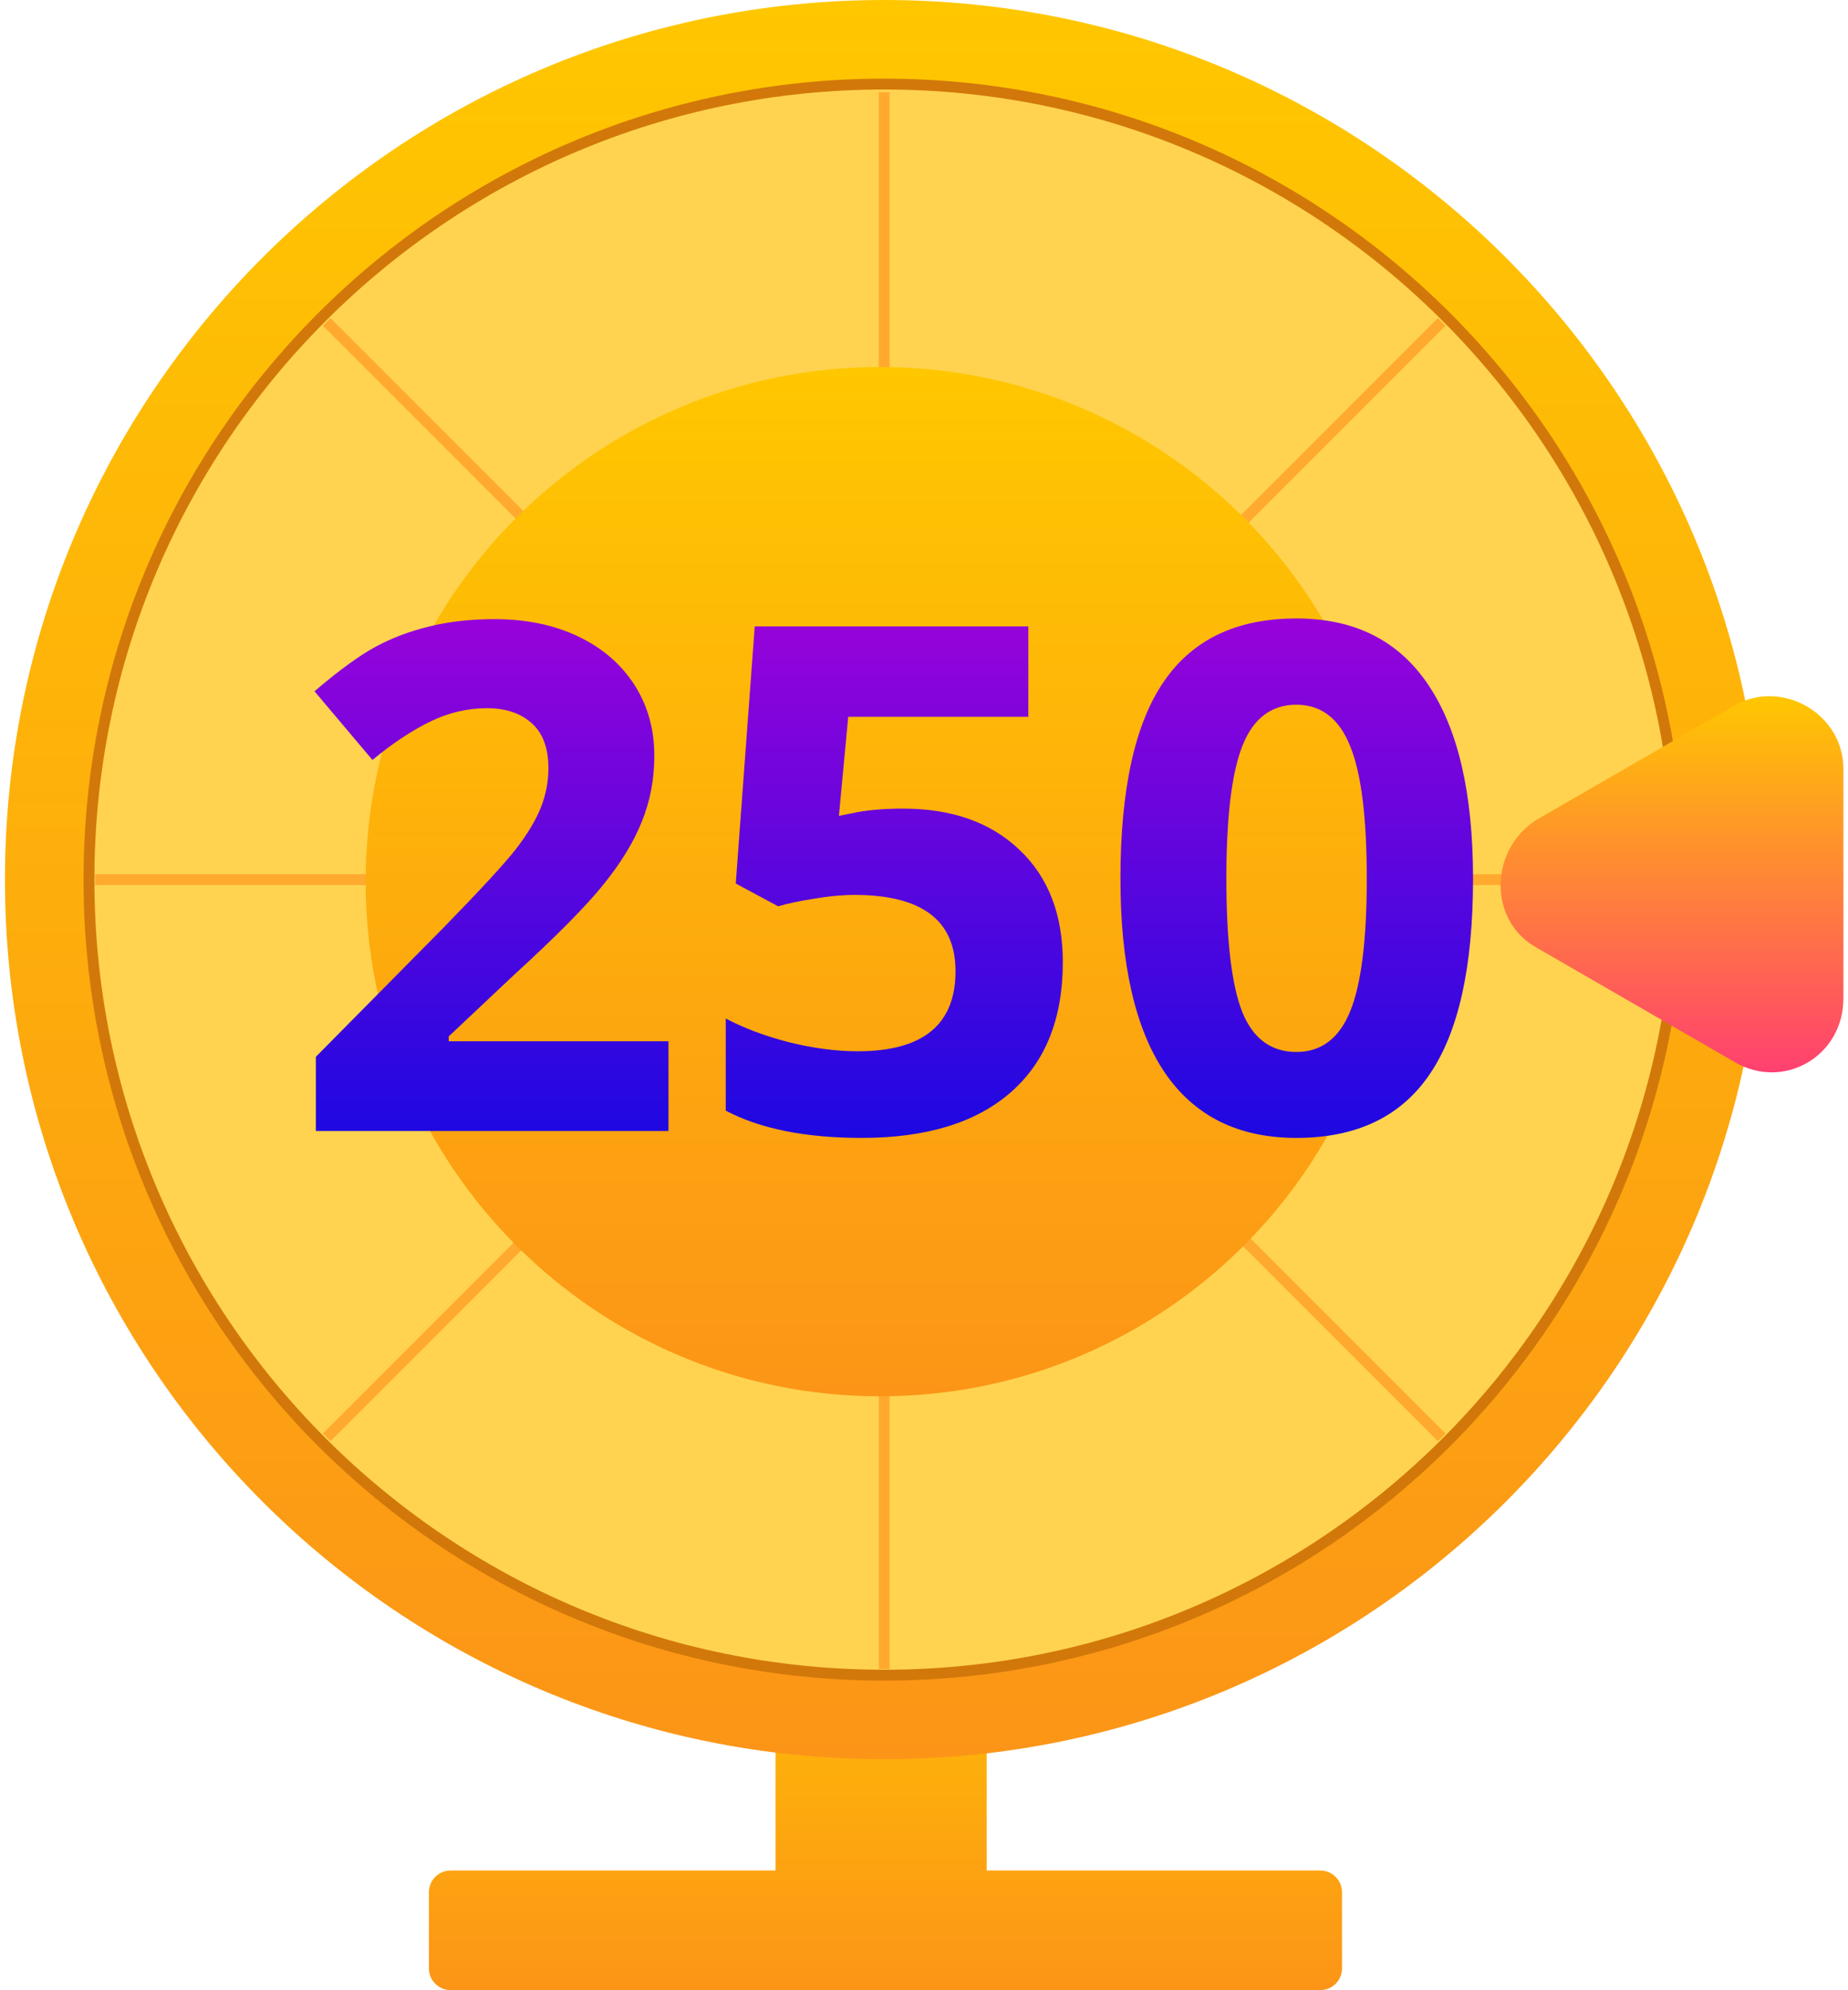 <svg width="170" height="183" viewBox="0 0 170 183" fill="none" xmlns="http://www.w3.org/2000/svg">
<path fill-rule="evenodd" clip-rule="evenodd" d="M71.345 141.595H90.765V172H121.455C122.559 172 123.455 172.895 123.455 174V181C123.455 182.105 122.559 183 121.455 183H41.455C40.35 183 39.455 182.105 39.455 181V174C39.455 172.895 40.35 172 41.455 172H71.345V141.595Z" fill="url(#paint0_linear)"/>
<path d="M81.339 161.769C126.01 161.769 162.223 125.556 162.223 80.884C162.223 36.213 126.01 0 81.339 0C36.668 0 0.455 36.213 0.455 80.884C0.455 125.556 36.668 161.769 81.339 161.769Z" fill="url(#paint1_linear)"/>
<path d="M81.338 154.039C121.74 154.039 154.492 121.287 154.492 80.885C154.492 40.483 121.74 7.73 81.338 7.73C40.936 7.73 8.184 40.483 8.184 80.885C8.184 121.287 40.936 154.039 81.338 154.039Z" fill="#FFD34F" stroke="#D2780A" stroke-miterlimit="10"/>
<path d="M81.339 8.484V153.473" stroke="#FFAA2E" stroke-miterlimit="10"/>
<path d="M153.74 80.884H8.751" stroke="#FFAA2E" stroke-miterlimit="10"/>
<path d="M132.622 29.601L30.056 132.167" stroke="#FFAA2E" stroke-miterlimit="10"/>
<path d="M132.622 132.167L30.056 29.601" stroke="#FFAA2E" stroke-miterlimit="10"/>
<path d="M80.961 128.397C107.097 128.397 128.285 107.209 128.285 81.073C128.285 54.936 107.097 33.749 80.961 33.749C54.825 33.749 33.637 54.936 33.637 81.073C33.637 107.209 54.825 128.397 80.961 128.397Z" fill="url(#paint2_linear)"/>
<path d="M141.294 87.106L159.583 97.665C164.108 100.304 169.576 97.099 169.576 91.82V70.703C169.576 65.613 163.919 62.407 159.583 64.858L141.294 75.417C136.958 78.245 136.958 84.655 141.294 87.106Z" fill="url(#paint3_linear)"/>
<path d="M61.494 104H29.057V97.176L40.705 85.401C44.154 81.868 46.407 79.424 47.465 78.07C48.523 76.695 49.285 75.425 49.751 74.261C50.216 73.097 50.449 71.891 50.449 70.643C50.449 68.781 49.93 67.395 48.894 66.485C47.878 65.576 46.513 65.121 44.799 65.121C43.001 65.121 41.255 65.533 39.562 66.358C37.87 67.184 36.103 68.358 34.262 69.881L28.93 63.565C31.215 61.619 33.109 60.243 34.611 59.44C36.114 58.635 37.753 58.022 39.531 57.599C41.308 57.154 43.297 56.932 45.498 56.932C48.396 56.932 50.956 57.461 53.178 58.519C55.4 59.577 57.124 61.058 58.352 62.962C59.579 64.867 60.192 67.046 60.192 69.501C60.192 71.638 59.812 73.648 59.05 75.531C58.309 77.393 57.145 79.308 55.559 81.275C53.993 83.243 51.221 86.047 47.243 89.686L41.276 95.304V95.748H61.494V104ZM83.076 74.356C87.561 74.356 91.127 75.615 93.772 78.133C96.438 80.651 97.77 84.1 97.77 88.48C97.77 93.664 96.173 97.652 92.978 100.445C89.783 103.238 85.213 104.635 79.267 104.635C74.104 104.635 69.936 103.799 66.762 102.127V93.653C68.434 94.542 70.38 95.272 72.602 95.843C74.824 96.393 76.929 96.668 78.918 96.668C84.906 96.668 87.9 94.214 87.9 89.305C87.9 84.629 84.8 82.291 78.601 82.291C77.479 82.291 76.241 82.407 74.887 82.64C73.533 82.852 72.433 83.085 71.586 83.338L67.683 81.244L69.428 57.599H94.597V65.914H78.029L77.172 75.023L78.283 74.801C79.574 74.505 81.171 74.356 83.076 74.356ZM135.507 80.799C135.507 88.903 134.174 94.902 131.508 98.795C128.863 102.688 124.78 104.635 119.257 104.635C113.904 104.635 109.863 102.625 107.133 98.605C104.425 94.584 103.071 88.649 103.071 80.799C103.071 72.611 104.393 66.581 107.038 62.709C109.683 58.815 113.756 56.869 119.257 56.869C124.611 56.869 128.652 58.9 131.381 62.962C134.132 67.025 135.507 72.971 135.507 80.799ZM112.814 80.799C112.814 86.491 113.301 90.575 114.274 93.05C115.269 95.505 116.93 96.732 119.257 96.732C121.542 96.732 123.193 95.484 124.208 92.987C125.224 90.49 125.732 86.428 125.732 80.799C125.732 75.108 125.214 71.024 124.177 68.548C123.161 66.052 121.521 64.803 119.257 64.803C116.951 64.803 115.301 66.052 114.306 68.548C113.312 71.024 112.814 75.108 112.814 80.799Z" fill="url(#paint4_linear)"/>
<defs>
<linearGradient id="paint0_linear" x1="81.455" y1="141.595" x2="81.455" y2="183" gradientUnits="userSpaceOnUse">
<stop stop-color="#FFC700"/>
<stop offset="1" stop-color="#FC9517"/>
</linearGradient>
<linearGradient id="paint1_linear" x1="81.339" y1="0" x2="81.339" y2="161.769" gradientUnits="userSpaceOnUse">
<stop stop-color="#FFC700"/>
<stop offset="1" stop-color="#FC9517"/>
</linearGradient>
<linearGradient id="paint2_linear" x1="80.961" y1="33.749" x2="80.961" y2="128.397" gradientUnits="userSpaceOnUse">
<stop stop-color="#FFC700"/>
<stop offset="1" stop-color="#FC9517"/>
</linearGradient>
<linearGradient id="paint3_linear" x1="153.809" y1="64.019" x2="153.809" y2="98.608" gradientUnits="userSpaceOnUse">
<stop stop-color="#FFC700"/>
<stop offset="1" stop-color="#FF4070"/>
</linearGradient>
<linearGradient id="paint4_linear" x1="82.98" y1="23.305" x2="82.98" y2="115.885" gradientUnits="userSpaceOnUse">
<stop stop-color="#ED00D5"/>
<stop offset="1" stop-color="#0009E3"/>
</linearGradient>
</defs>
</svg>
